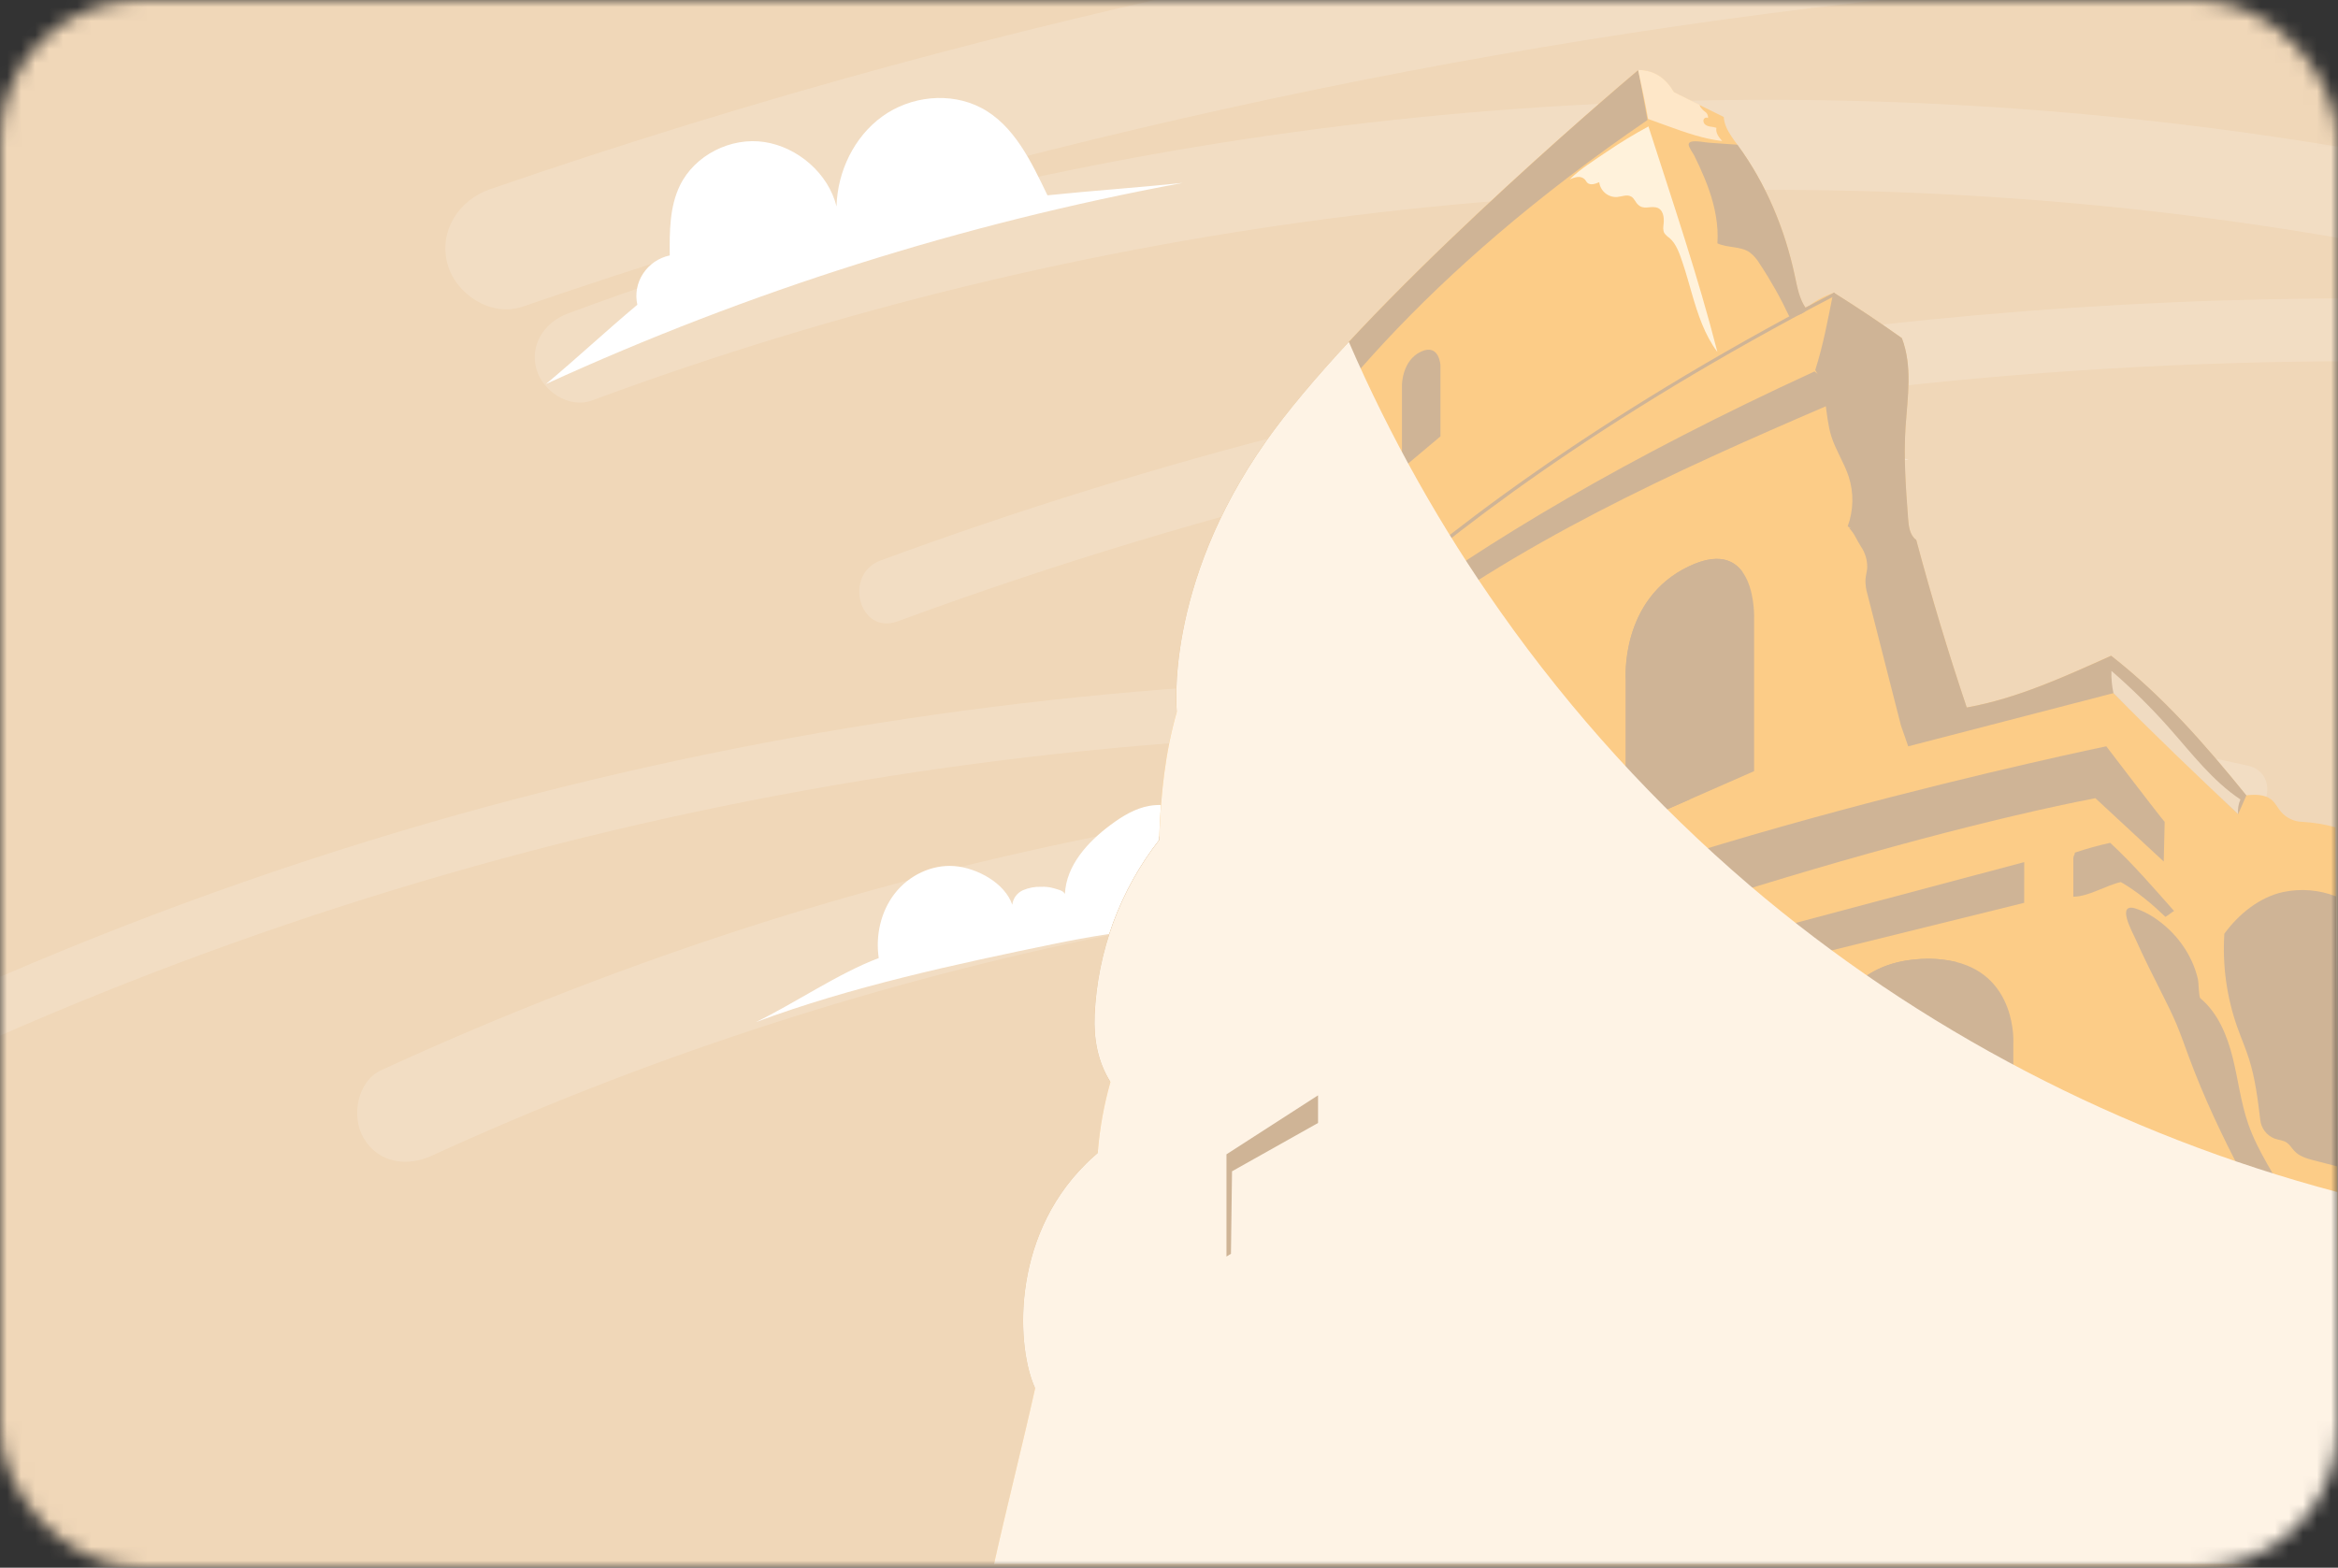 <svg width="167" height="112" viewBox="0 0 167 112" fill="none" xmlns="http://www.w3.org/2000/svg">
<rect x="0" y="0" width="167" height="112" fill="#333333" stroke="none"/>
<mask id="mask0_22_72" style="mask-type:alpha" maskUnits="userSpaceOnUse" x="0" y="0" width="167" height="112">
<rect width="167" height="112" rx="10" fill="#C4C4C4"/>
</mask>
<g mask="url(#mask0_22_72)">
<path d="M167 -93.139H0V143.046H167V-93.139Z" fill="#F0D7B8"/>
<g opacity="0.4">
<path opacity="0.4" d="M169.077 -11.229C133.429 -9.998 98.043 -4.651 63.623 4.705C53.985 7.328 44.446 10.266 35.006 13.519C32.785 14.283 31.317 16.504 31.968 18.87C32.562 21.032 35.088 22.676 37.319 21.909C70.272 10.581 104.524 2.956 139.203 -0.522C149.134 -1.519 159.092 -2.188 169.077 -2.529C171.424 -2.611 173.426 -4.47 173.426 -6.878C173.424 -9.172 171.433 -11.31 169.077 -11.229Z" fill="white"/>
<path opacity="0.4" d="M185.063 14.194C147.894 5.091 108.723 4.814 71.398 13.238C60.929 15.604 50.629 18.664 40.566 22.397C38.935 23.001 37.826 24.579 38.316 26.36C38.748 27.93 40.639 29.219 42.279 28.61C77.383 15.601 115.313 10.95 152.529 14.956C162.913 16.088 173.209 17.91 183.351 20.409C187.378 21.395 189.098 15.182 185.063 14.194Z" fill="white"/>
<path opacity="0.4" d="M203.719 23.37C166.7 19.066 129.206 21.547 93.078 30.694C82.866 33.283 72.795 36.402 62.908 40.04C60.205 41.033 61.377 45.396 64.107 44.391C108.698 27.982 156.531 22.325 203.719 27.88C204.939 28.023 205.963 26.742 205.974 25.625C205.988 24.29 204.922 23.511 203.719 23.37Z" fill="white"/>
<path opacity="0.4" d="M160.558 54.703C139.168 49.929 117.26 47.872 95.355 48.58C73.448 49.284 51.713 52.712 30.653 58.785C18.778 62.226 7.165 66.51 -4.099 71.604C-6.365 72.625 -4.401 75.96 -2.149 74.943C17.531 66.099 38.247 59.771 59.51 56.11C80.673 52.452 102.207 51.43 123.622 53.067C135.705 53.993 147.705 55.786 159.531 58.431C161.954 58.972 162.99 55.245 160.558 54.703Z" fill="white"/>
<path opacity="0.4" d="M156.627 57.303C122.472 52.658 87.451 55.511 54.555 65.886C45.24 68.839 36.118 72.369 27.242 76.455C25.503 77.253 25.074 79.769 25.972 81.304C27.016 83.09 29.074 83.376 30.821 82.575C60.804 68.832 93.852 61.904 126.818 62.18C136.158 62.242 145.485 62.897 154.743 64.139C156.638 64.396 158.548 63.682 159.104 61.663C159.558 60.011 158.537 57.562 156.627 57.303Z" fill="white"/>
</g>
<path d="M97.053 35.934C109.861 32.594 123.159 31.547 136.332 32.84C133.55 32.237 130.745 31.785 127.904 31.619C127.424 30.753 126.896 29.858 126.041 29.354C125.187 28.85 123.922 28.906 123.382 29.738C123.451 29.135 123.398 28.524 123.224 27.942C123.051 27.36 122.761 26.82 122.372 26.353C121.983 25.887 121.503 25.505 120.962 25.23C120.421 24.954 119.83 24.792 119.224 24.752C118.618 24.713 118.01 24.797 117.438 24.999C116.866 25.202 116.34 25.518 115.894 25.93C115.448 26.342 115.09 26.84 114.842 27.394C114.594 27.948 114.462 28.547 114.452 29.154C113.438 27.431 111.9 25.937 109.996 25.306C108.092 24.676 105.785 25.092 104.509 26.629C103.336 28.034 103.212 30.021 103.27 31.852C102.512 31.606 101.47 32.054 101.121 32.77C100.987 33.047 100.927 33.364 100.743 33.613C100.578 33.837 100.328 33.982 100.085 34.121C99.028 34.724 98.108 35.332 97.053 35.934Z" fill="white"/>
<path d="M39 27.435C53.512 20.794 68.788 15.969 84.481 13.068C81.249 13.408 78.057 13.616 74.819 13.954C73.672 11.573 72.437 8.937 70.088 7.707C67.877 6.549 65.04 6.856 63.02 8.319C60.999 9.782 59.817 12.258 59.751 14.748C59.172 12.396 56.992 10.51 54.597 10.146C52.202 9.782 49.622 11.076 48.564 13.255C47.822 14.782 47.824 16.56 47.839 18.25C47.452 18.33 47.084 18.486 46.757 18.709C46.43 18.932 46.151 19.217 45.934 19.548C45.72 19.872 45.574 20.236 45.503 20.618C45.433 21 45.44 21.392 45.525 21.771C43.164 23.753 41.362 25.454 39 27.435Z" fill="white"/>
<path d="M54 73.021C60.779 70.486 68.347 68.865 75.457 67.399C82.614 65.924 89.949 65.58 97.251 65.227C95.147 64.757 93.07 64.442 90.91 64.462C90.225 61.675 88.181 59.398 85.576 58.198C84.493 57.7 83.286 57.371 82.112 57.571C81.079 57.747 80.156 58.316 79.315 58.942C77.685 60.157 76.159 61.833 76.066 63.865C75.929 63.603 75.528 63.544 75.245 63.453C74.959 63.374 74.662 63.341 74.365 63.357C73.916 63.341 73.47 63.425 73.058 63.605C72.855 63.698 72.679 63.842 72.547 64.022C72.415 64.203 72.332 64.414 72.305 64.636C71.779 63.091 69.793 62.003 68.169 61.876C66.546 61.749 64.911 62.543 63.91 63.836C62.909 65.128 62.53 66.839 62.767 68.448C59.903 69.523 56.751 71.688 54 73.021Z" fill="white"/>
<path d="M167.07 111.642C165.908 111.682 165.236 111.739 164.079 111.739H71C71.899 107.713 73.044 103.202 73.94 99.176C72.656 96.461 72.079 88.572 77.571 83.138C77.766 82.942 77.971 82.754 78.183 82.567C78.253 82.499 78.328 82.433 78.405 82.371C78.405 82.322 78.405 82.274 78.416 82.226C78.556 80.561 78.856 78.913 79.31 77.305C78.402 75.841 78.113 74.243 78.183 72.525C78.388 67.974 80.002 63.599 82.803 60.007C82.803 59.932 82.803 59.861 82.803 59.784C82.905 56.767 83.214 53.768 84.049 50.866C84.049 50.866 83.111 41.903 90.406 31.555C97.307 21.771 114.969 6.738 116.851 5.146L116.996 5.02L117.012 5.008C118.16 5.008 118.979 5.603 119.559 6.59L121.383 7.495L123.126 8.357C123.155 8.851 123.377 9.291 123.652 9.71C123.797 9.93 123.942 10.137 124.102 10.344C124.111 10.355 124.117 10.368 124.125 10.38C126.149 13.14 127.49 16.366 128.201 19.716C128.374 20.513 128.483 21.297 128.954 21.971C129.021 21.916 129.131 21.905 129.202 21.851V21.863C129.721 21.457 130.308 21.147 130.935 20.946L131.003 20.923C132.65 21.951 134.261 23.029 135.839 24.157C136.609 26.163 136.247 28.352 136.103 30.494C135.958 32.672 136.124 34.869 136.283 37.052C136.327 37.611 136.41 38.247 136.864 38.573C136.873 38.611 136.884 38.648 136.898 38.684C136.93 38.818 136.965 38.952 137.004 39.081C137.962 42.622 139.016 46.134 140.163 49.615C140.263 49.926 140.366 50.235 140.474 50.546C140.492 50.541 140.511 50.539 140.529 50.537C144.073 49.904 147.501 48.325 150.791 46.849C154.536 49.795 157.44 53.126 160.442 56.824C161.038 56.747 161.749 56.747 162.223 57.114C162.514 57.343 162.679 57.696 162.913 57.979C163.1 58.201 163.331 58.381 163.592 58.508C163.853 58.635 164.138 58.706 164.428 58.715C165.238 58.758 166.041 58.889 166.823 59.106L166.844 64.045L166.939 82.981L167.07 111.642Z" fill="#FCCC87"/>
<g style="mix-blend-mode:multiply">
<path d="M160.452 56.823C157.451 53.122 154.545 49.791 150.8 46.849C147.513 48.323 144.084 49.899 140.538 50.535C140.519 50.535 140.5 50.535 140.483 50.544C139.165 46.628 137.973 42.675 136.906 38.684C136.896 38.646 136.885 38.61 136.876 38.572C136.417 38.247 136.333 37.609 136.295 37.05C136.132 34.871 135.968 32.678 136.113 30.491C136.259 28.352 136.617 26.161 135.849 24.157C134.271 23.033 132.657 21.954 131.009 20.921L130.941 20.944C130.57 22.796 130.238 24.638 129.66 26.437C130.531 27.822 130.321 29.623 130.814 31.187C131.131 32.182 131.735 33.075 132.055 34.066C132.423 35.221 132.396 36.466 131.978 37.605C132.059 37.657 132.142 37.703 132.223 37.75L132.062 37.709C132.456 38.096 132.611 38.566 132.913 39.029C133.231 39.486 133.393 40.034 133.372 40.59C133.348 40.88 133.259 41.153 133.246 41.442C133.242 41.787 133.291 42.13 133.391 42.459C134.189 45.582 134.986 48.705 135.781 51.828L136.301 53.32L150.961 49.52L159.868 58.163L160.458 56.823H160.452Z" fill="#CFB496"/>
</g>
<g style="mix-blend-mode:multiply">
<path d="M135.259 32.929C133.577 31.72 131.959 30.484 130.551 28.968C119.482 33.727 108.355 38.777 98.835 46.166C89.315 53.555 76.383 67.453 79.313 77.303C78.403 75.84 78.113 74.242 78.186 72.522C78.388 67.972 80.003 63.597 82.805 60.006C82.805 59.93 82.805 59.86 82.805 59.783C89.399 50.505 102.814 38.851 129.609 26.537C131.621 28.121 133.531 29.74 135.25 31.621C135.245 32.044 135.259 32.51 135.259 32.929Z" fill="#CFB496"/>
</g>
<g style="mix-blend-mode:multiply">
<path d="M116.125 59.119V48.556C116.125 48.556 115.689 42.816 120.628 40.464C125.566 38.112 125.293 44.258 125.293 44.258V55.094L116.125 59.119Z" fill="#CFB496"/>
</g>
<g style="mix-blend-mode:multiply">
<path d="M120.716 57.105V48.556C120.716 48.556 120.327 43.417 124.473 40.872C123.826 39.973 122.677 39.489 120.629 40.464C115.69 42.816 116.126 48.556 116.126 48.556V59.119L120.716 57.105Z" fill="#CFB496"/>
</g>
<g style="mix-blend-mode:multiply">
<path d="M109.947 61.443V50.152C109.947 50.152 109.895 45.922 107.244 47.481C104.126 49.314 104.048 54.935 104.048 54.935V64.594L109.947 61.443Z" fill="#CFB496"/>
</g>
<g style="mix-blend-mode:multiply">
<path d="M107.276 55.532C107.276 55.532 107.344 50.852 109.725 48.641C109.434 47.609 108.775 46.58 107.244 47.479C104.126 49.312 104.048 54.933 104.048 54.933V64.594L107.277 62.87L107.276 55.532Z" fill="#CFB496"/>
</g>
<g style="mix-blend-mode:multiply">
<path d="M99.686 66.295V56.698C99.686 56.698 99.477 53.141 96.697 54.725C93.916 56.31 94.154 60.308 94.154 60.308V70.301L99.686 66.295Z" fill="#CFB496"/>
</g>
<g style="mix-blend-mode:multiply">
<path d="M98.772 66.955V61.413C98.772 61.413 98.644 59.252 99.686 57.477V56.697C99.686 56.697 99.477 53.139 96.697 54.724C93.916 56.309 94.154 60.306 94.154 60.306V70.3L98.772 66.955Z" fill="#CFB496"/>
</g>
<g style="mix-blend-mode:multiply">
<path d="M91.161 72.066V63.904C91.161 63.904 91.221 60.794 89.273 61.453C87.325 62.111 87.36 66.714 87.36 66.714V74.848L91.161 72.066Z" fill="#CFB496"/>
</g>
<g style="mix-blend-mode:multiply">
<path d="M85.271 75.892V70.422C85.271 70.422 85.181 68.298 84.045 68.569C82.909 68.839 83.028 72.036 83.028 72.036V78.016L85.271 75.892Z" fill="#CFB496"/>
</g>
<g style="mix-blend-mode:multiply">
<path d="M143.81 74.488V93.263C142.053 93.388 138.327 93.811 135.128 94.196C132.122 94.553 129.58 94.877 129.58 94.877V78.014C129.58 78.014 129.458 69.164 136.815 68.544C137.793 68.442 138.78 68.505 139.737 68.73C144.065 69.824 143.81 74.488 143.81 74.488Z" fill="#CFB496"/>
</g>
<g style="mix-blend-mode:multiply">
<path d="M122.166 79.39V95.658L116.371 96.935L111.578 97.991V81.689C111.578 81.689 111.758 74.965 117.021 74.249C118.382 74.063 119.381 74.317 120.118 74.794C122.231 76.167 122.166 79.39 122.166 79.39Z" fill="#CFB496"/>
</g>
<g style="mix-blend-mode:multiply">
<path d="M105.184 84.891V98.526L103.556 99.02L97.708 100.798V88.181C97.708 88.181 97.23 79.756 101.596 79.092C102.966 78.886 103.83 79.383 104.366 80.159C105.548 81.854 105.184 84.891 105.184 84.891Z" fill="#CFB496"/>
</g>
<g style="mix-blend-mode:multiply">
<path d="M94.082 101.874V89.142C94.082 89.142 94.74 84.24 91.81 84.718C88.881 85.196 89 90.877 89 90.877V103.883L94.082 101.874Z" fill="#CFB496"/>
</g>
<g style="mix-blend-mode:multiply">
<path d="M93.274 102.192V90.634C93.274 90.634 93.227 88.258 93.983 86.449C93.738 85.4 93.15 84.494 91.804 84.706C88.875 85.184 88.994 90.865 88.994 90.865V103.871L93.274 102.192Z" fill="#CFB496"/>
</g>
<g style="mix-blend-mode:multiply">
<path d="M84.434 104.922V93.8C84.434 93.8 84.487 88.777 83.025 89.136C81.564 89.495 81.624 94.278 81.624 94.278V105.999L84.434 104.922Z" fill="#CFB496"/>
</g>
<g style="mix-blend-mode:multiply">
<path d="M84.105 105.049V94.427C84.102 93.488 84.172 92.55 84.314 91.622C84.168 90.315 83.814 88.943 83.025 89.137C81.564 89.495 81.624 94.279 81.624 94.279V105.999L84.105 105.049Z" fill="#CFB496"/>
</g>
<g style="mix-blend-mode:multiply">
<path d="M154.62 58.717L154.552 61.551L149.67 57.026C135.975 59.655 108.073 67.942 90.535 76.64C70.562 86.546 73.94 99.176 73.94 99.176C72.656 96.463 72.088 88.561 77.573 83.139C77.772 82.944 77.975 82.755 78.184 82.568C78.257 82.5 78.329 82.431 78.406 82.369C83.418 77.894 91.116 73.734 99.686 69.164C116.065 60.424 150.45 53.319 150.45 53.319C150.45 53.319 154.302 58.373 154.62 58.717Z" fill="#CFB496"/>
</g>
<g style="mix-blend-mode:multiply">
<path d="M144.588 61.592C144.428 61.631 127.208 66.215 127.208 66.215V77.856H127.644V68.687L144.585 64.501L144.588 61.592Z" fill="#CFB496"/>
</g>
<g style="mix-blend-mode:multiply">
<path d="M123.899 67.452V69.963L111.063 73.988V78.763H110.595V71.618L123.899 67.452Z" fill="#CFB496"/>
</g>
<g style="mix-blend-mode:multiply">
<path d="M106.519 73.106L96.553 77.258V83.905H97.111V78.505L106.519 75.234V73.106Z" fill="#CFB496"/>
</g>
<g style="mix-blend-mode:multiply">
<path d="M86.049 83.246V84.907L81.475 88.105V86.58L86.049 83.246Z" fill="#CFB496"/>
</g>
<g style="mix-blend-mode:multiply">
<path d="M151.475 93.843L150.321 92.529L145.121 93.179L145.091 92.946L150.415 92.281L151.573 93.599L164.309 92.288L164.332 92.521L151.475 93.843Z" fill="#CFB496"/>
</g>
<g style="mix-blend-mode:multiply">
<path d="M126.496 96.639L125.98 95.408L122.188 96.158L122.143 95.928L126.123 95.141L126.643 96.383L145.091 93.924L145.122 94.155L126.496 96.639Z" fill="#CFB496"/>
</g>
<g style="mix-blend-mode:multiply">
<path d="M108.982 100.012L107.409 98.921L104.824 99.6L104.77 99.368L107.453 98.666L108.995 99.737C109.051 99.711 109.114 99.707 109.173 99.725C109.189 99.732 109.205 99.74 109.219 99.75C109.972 99.647 118.245 97.769 121.457 97.035L121.509 97.263C121.509 97.263 118.437 97.966 115.361 98.658C109.921 99.881 109.209 100.032 109.084 99.954L109.046 99.972L108.982 100.012Z" fill="#CFB496"/>
</g>
<g style="mix-blend-mode:multiply">
<path d="M94.91 103.235L94.255 102.284L92.547 102.91L92.467 102.689L94.345 102.001L95.006 102.962L103.355 100.416L103.424 100.64L94.91 103.235Z" fill="#CFB496"/>
</g>
<g style="mix-blend-mode:multiply">
<path d="M151.488 63.018C152.669 63.698 153.688 64.564 154.675 65.502C154.887 65.382 155.078 65.203 155.29 65.082C153.811 63.416 152.364 61.728 150.73 60.215C149.875 60.402 149.032 60.636 148.203 60.916C148.203 61.088 148.095 61.14 148.095 61.313V64.064C149.172 64.064 150.437 63.246 151.488 63.018Z" fill="#CFB496"/>
</g>
<g style="mix-blend-mode:multiply">
<path d="M154.393 70.919C154.767 71.661 155.14 72.402 155.463 73.167C155.785 73.933 156.062 74.736 156.354 75.525C158.493 81.299 161.613 86.651 164.715 91.971C165.195 89.915 164.473 87.758 163.497 85.895C162.521 84.031 161.274 82.276 160.583 80.282C160.051 78.744 159.867 77.111 159.47 75.532C159.074 73.953 158.417 72.364 157.168 71.32C157.052 71.222 157.047 70.178 156.998 69.97C156.896 69.529 156.75 69.099 156.562 68.686C156.166 67.823 155.607 67.044 154.916 66.393C154.255 65.768 153.438 65.2 152.565 64.915C151.125 64.446 152.302 66.566 152.54 67.094C153.117 68.387 153.756 69.654 154.393 70.919Z" fill="#CFB496"/>
</g>
<g style="mix-blend-mode:multiply">
<path d="M117.68 8.574C85.71 30.419 84.057 50.862 84.057 50.862C84.057 50.862 83.118 41.9 90.413 31.555C97.314 21.769 115.14 6.597 117.022 5.006L117.68 8.574Z" fill="#CFB496"/>
</g>
<g style="mix-blend-mode:multiply">
<path d="M87.442 54.462L87.243 54.339C87.268 54.3 89.783 50.317 96.411 44.234C102.521 38.624 113.485 30.023 131.015 20.898L131.122 21.106C97.629 38.538 87.54 54.306 87.442 54.462Z" fill="#CFB496"/>
</g>
<g style="mix-blend-mode:multiply">
<path d="M100.139 33.488L102.89 31.175V26.113C102.89 26.113 102.818 24.524 101.515 25.115C100.139 25.74 100.139 27.509 100.139 27.509V33.488Z" fill="#CFB496"/>
</g>
<g style="mix-blend-mode:multiply">
<path d="M139.737 68.73C138.285 69.274 136.876 70.037 136.106 71.344C135.388 72.572 135.354 74.068 135.338 75.49C135.269 81.723 135.2 87.957 135.131 94.19C132.124 94.547 129.583 94.871 129.583 94.871V78.014C129.583 78.014 129.461 69.164 136.818 68.544C137.794 68.442 138.781 68.505 139.737 68.73Z" fill="#CFB496"/>
</g>
<g style="mix-blend-mode:multiply">
<path d="M120.119 74.794C119.555 74.995 119.06 75.354 118.693 75.827C118.12 76.553 117.836 77.467 117.619 78.37C117.029 80.863 116.905 83.438 116.793 85.999C116.633 89.642 116.493 93.286 116.371 96.931L111.578 97.987V81.689C111.578 81.689 111.758 74.965 117.021 74.249C118.383 74.063 119.383 74.317 120.119 74.794Z" fill="#CFB496"/>
</g>
<g style="mix-blend-mode:multiply">
<path d="M103.027 83.094C102.757 84.484 102.839 85.915 102.919 87.324C103.131 91.013 103.343 94.701 103.556 98.388C103.573 98.598 103.573 98.81 103.556 99.02L97.708 100.798V88.181C97.708 88.181 97.23 79.756 101.596 79.092C102.966 78.886 103.83 79.383 104.366 80.159C104.177 80.449 103.945 80.718 103.785 80.989C103.42 81.645 103.164 82.356 103.027 83.094V83.094Z" fill="#CFB496"/>
</g>
<g style="mix-blend-mode:multiply">
<path d="M150.816 47.929C152.281 49.197 153.66 50.561 154.946 52.012C156.543 53.814 158.025 55.778 160.029 57.117C159.886 57.446 159.829 57.806 159.862 58.163C156.851 55.321 153.866 52.472 150.961 49.519C150.848 48.997 150.799 48.463 150.816 47.929Z" fill="#F0DBC1"/>
</g>
<g style="mix-blend-mode:multiply">
<path d="M129.208 21.862C129.157 21.993 129.079 22.111 128.979 22.21C128.879 22.308 128.759 22.384 128.627 22.433C128.362 22.529 128.086 22.587 127.805 22.607C127.193 21.301 126.485 20.041 125.687 18.839C125.502 18.523 125.258 18.245 124.968 18.021C124.306 17.574 123.396 17.722 122.672 17.385C122.76 16.097 122.502 14.801 122.079 13.581C121.881 13.017 121.65 12.464 121.402 11.921C121.28 11.653 121.154 11.389 121.024 11.127C120.936 10.946 120.6 10.502 120.618 10.31C120.648 9.923 121.713 10.172 122.025 10.192L123.847 10.321C123.934 10.321 124.019 10.333 124.104 10.345C124.114 10.356 124.121 10.368 124.13 10.379C126.15 13.139 127.491 16.368 128.204 19.715C128.376 20.515 128.524 21.355 128.994 22.029C129.066 21.969 129.135 21.914 129.208 21.862Z" fill="#CFB496"/>
</g>
<g style="mix-blend-mode:multiply">
<path d="M117.747 9.034C116.731 9.58 115.745 10.18 114.792 10.829C113.879 11.455 112.904 12.042 112.115 12.824C112.291 12.734 112.481 12.673 112.676 12.644C112.774 12.63 112.874 12.639 112.967 12.672C113.061 12.704 113.145 12.758 113.214 12.829C113.269 12.895 113.307 12.975 113.359 13.039C113.574 13.262 113.947 13.146 114.23 13.015C114.268 13.319 114.42 13.597 114.654 13.794C114.888 13.99 115.187 14.092 115.493 14.077C115.843 14.047 116.219 13.867 116.521 14.047C116.735 14.175 116.812 14.439 116.995 14.613C117.384 14.998 117.818 14.729 118.268 14.812C118.815 14.914 118.881 15.546 118.829 15.992C118.802 16.217 118.771 16.461 118.884 16.657C118.986 16.793 119.109 16.91 119.25 17.004C119.746 17.422 119.994 18.194 120.193 18.788C120.439 19.514 120.64 20.261 120.855 21C121.278 22.453 121.756 23.923 122.671 25.147C121.3 19.781 119.441 14.308 117.747 9.034Z" fill="#FFF2DB"/>
</g>
<g style="mix-blend-mode:multiply">
<path d="M107.203 43.744C102.93 37.694 99.292 31.221 96.345 24.425C94.03 26.924 91.953 29.364 90.413 31.552C83.118 41.897 84.057 50.859 84.057 50.859C83.223 53.764 82.912 56.761 82.81 59.78C82.81 59.855 82.81 59.926 82.81 60.003C80.007 63.594 78.391 67.97 78.188 72.522C78.116 74.242 78.406 75.84 79.316 77.302C78.859 78.911 78.56 80.559 78.421 82.225C78.421 82.273 78.421 82.32 78.409 82.371C78.334 82.434 78.264 82.5 78.187 82.568C77.974 82.752 77.77 82.942 77.575 83.139C72.088 88.561 72.656 96.463 73.94 99.177C73.043 103.203 71.897 107.713 71.001 111.74H164.079C165.241 111.74 165.914 111.683 167.07 111.642L166.952 85.165C151.555 81.085 137.057 73.567 124.937 63.22C118.24 57.49 112.283 50.947 107.203 43.744V43.744Z" fill="#FEF3E5"/>
</g>
<g style="mix-blend-mode:multiply">
<path d="M94.146 78.254L87.604 82.469V83.904V89.774L87.925 89.575L88.002 83.681L94.146 80.229V78.254Z" fill="#CFB496"/>
</g>
<g style="mix-blend-mode:multiply">
<path d="M123.013 10.076C121.659 9.919 120.363 9.454 119.082 8.991C118.626 8.828 118.171 8.664 117.718 8.497C117.518 7.348 117.263 6.163 117.008 5.011L117.024 4.999C118.171 4.999 118.99 5.593 119.57 6.581L121.394 7.486C121.411 7.542 121.432 7.596 121.457 7.649C121.555 7.783 121.674 7.901 121.81 7.997C121.877 8.047 121.931 8.113 121.964 8.189C121.998 8.266 122.011 8.35 122.002 8.433C121.972 8.416 121.94 8.406 121.906 8.404C121.873 8.402 121.839 8.408 121.808 8.42C121.777 8.433 121.749 8.453 121.727 8.478C121.705 8.503 121.688 8.533 121.679 8.565C121.666 8.632 121.673 8.701 121.699 8.763C121.725 8.826 121.768 8.88 121.824 8.918C121.939 8.994 122.07 9.039 122.206 9.05C122.341 9.064 122.473 9.092 122.602 9.133C122.525 9.488 122.782 9.813 123.013 10.076Z" fill="#FEE7C8"/>
</g>
<g style="mix-blend-mode:multiply">
<path d="M166.939 83.332C166.37 83.186 165.801 83.041 165.256 82.896C164.768 82.764 164.254 82.62 163.891 82.237C163.703 82.039 163.559 81.782 163.337 81.632C163.08 81.455 162.756 81.451 162.466 81.342C162.191 81.235 161.951 81.055 161.772 80.821C161.593 80.588 161.481 80.31 161.449 80.017C161.269 78.541 161.09 77.052 160.641 75.646C160.397 74.875 160.072 74.137 159.802 73.373C159.05 71.236 158.737 68.968 158.882 66.707C159.927 65.272 161.434 64.085 163.08 63.73C164.342 63.463 165.655 63.571 166.857 64.04L166.939 83.332Z" fill="#CFB496"/>
</g>
</g>
</svg>
